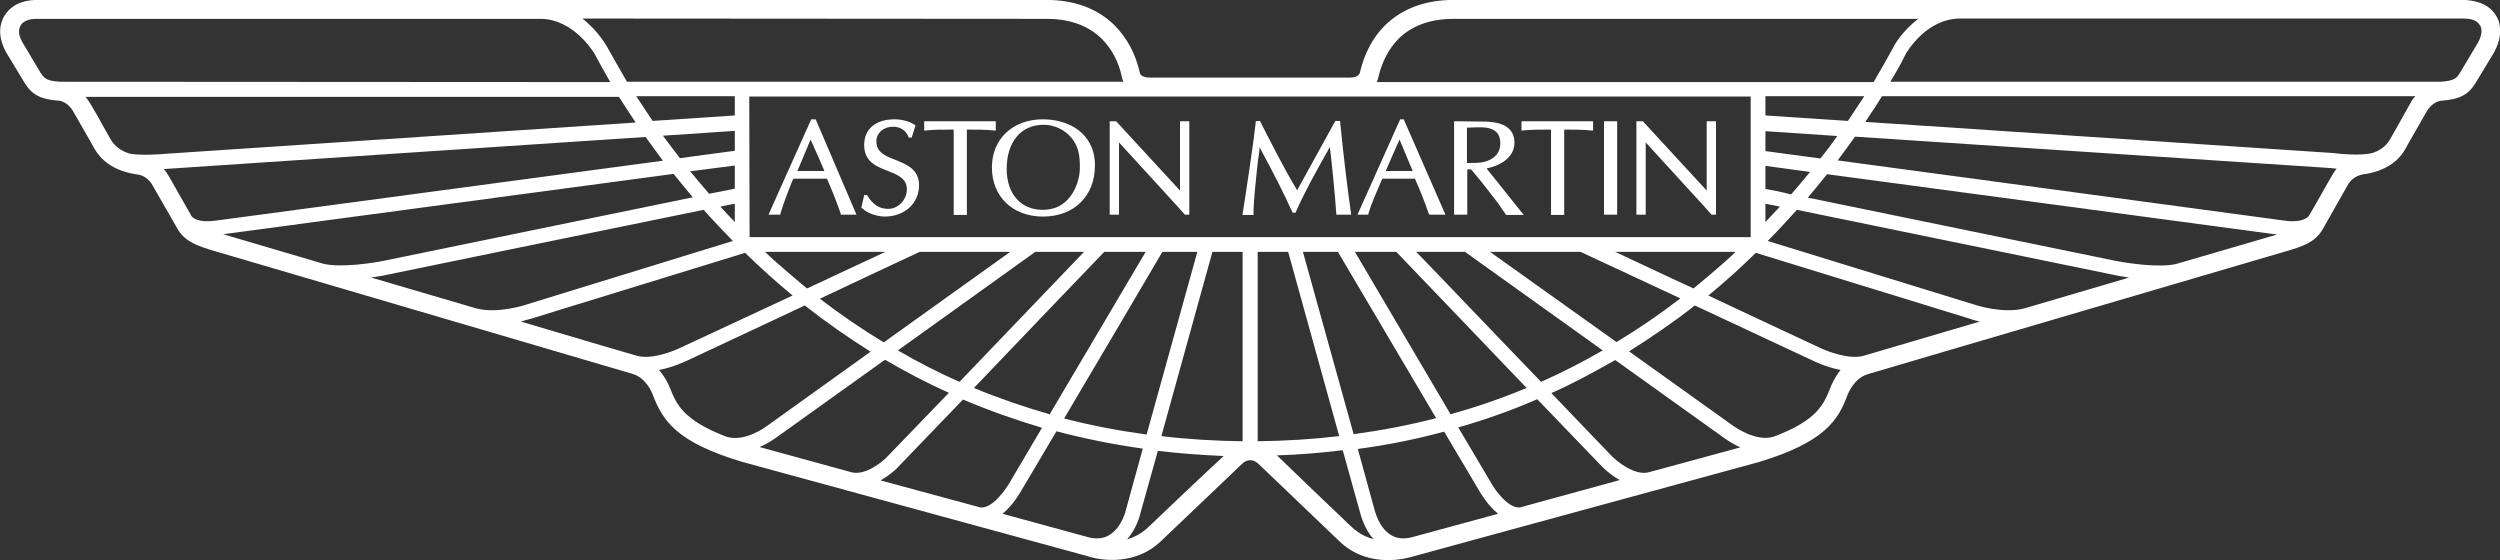 <?xml version="1.0" encoding="utf-8"?>
<!-- Generator: Adobe Illustrator 28.1.0, SVG Export Plug-In . SVG Version: 6.00 Build 0)  -->
<svg version="1.1" id="svg3557" xmlns:svg="http://www.w3.org/2000/svg"
	 xmlns="http://www.w3.org/2000/svg" xmlns:xlink="http://www.w3.org/1999/xlink" x="0px" y="0px" viewBox="0 0 778.9 174.5"
	 style="enable-background:new 0 0 778.9 174.5;" xml:space="preserve">
<rect x="0" y="0" width="778.9" height="174.5" fill="#333333" stroke="none"/>
<style type="text/css">
	.st0{fill:#FFFFFF;}
</style>
<g id="layer1" transform="translate(-214.96,-319.126)">
	<path id="path2578" class="st0" d="M992.7,324.1c-2.7-4.5-7.7-4.8-9.8-5h-315c-8.9,0-16.1,2.7-21.5,8c-3.8,3.8-6.4,8.8-7.8,14.8
		c-0.1,0.2-0.5,1.4-3.1,1.4h-62.3c-2.7,0-3-1.2-3.1-1.4c-1.3-6-4-10.9-7.8-14.8c-5.3-5.3-12.6-8-21.4-8H226.1c-2,0.1-7,0.4-9.8,5
		c-1.3,2.2-2.3,5.9,0.5,11.2l5.8,9.6c2.3,3.8,5.1,5.2,10.7,5.6c0.1,0,2.7,0.2,4.5,3.4l5.9,10.3c1.2,2.3,4.1,7.9,14.1,9.3
		c0.2,0,3,0.3,4.7,3.4l7.3,12.7c2.1,4.1,5.1,5.6,10.5,7.3L412,435.6c4.5,1.3,6.3,6.4,6.3,6.4c3.1,8.1,7.2,14.8,27.8,21l107.7,29.4
		c1.3,0.5,13.7,4.2,23-4.8l25.3-24.1c0,0,1-1,2.4-1s2.5,1.1,2.5,1.1c0.1,0.1,25.2,24.1,25.2,24.1c9.3,9,21.6,5.2,23,4.8
		c-0.1,0,107.7-29.4,107.7-29.4c20.5-6.2,24.8-13,27.7-21c0.2-0.3,1.9-5.1,6.3-6.4c0,0,19.9-5.9,131.7-38.7
		c5.4-1.6,8.4-3.2,10.5-7.3l7.2-12.7c1.6-3.1,4.5-3.4,4.6-3.5c10.1-1.3,13-6.9,14.2-9.3l5.9-10.3c1.8-3.2,4.5-3.4,4.6-3.4
		c5.6-0.4,8.4-1.8,10.7-5.6l5.8-9.6c1.2-2.3,1.8-4.4,1.8-6.4C993.9,327.1,993.6,325.5,992.7,324.1 M644.4,343.2
		c1.1-4.8,3.2-8.8,6.2-11.9c4.2-4.2,10-6.3,17.3-6.3h144.7c-5,3.8-7.6,8.4-7.7,8.8c-1.7,3.1-3.8,6.8-6.2,10.9H643.9
		C644.2,344.1,644.4,343.2,644.4,343.2 M448.5,393L448.5,393l-0.1-43.8h312V393l0,0H448.5z M443.9,355.1l-25.6,1.7
		c-1.8-2.7-3.5-5.2-5.1-7.7h30.7V355.1z M443.9,359.9v6.2l-17.1,2.3c-1.9-2.4-3.6-4.8-5.3-7L443.9,359.9z M443.9,370.7v7.2l-8,1.6
		c-2-2.3-4-4.7-5.9-7L443.9,370.7z M443.9,382.6v5.7c-1.6-1.6-3-3.2-4.5-4.8C441.2,383.1,442.7,382.8,443.9,382.6 M501.5,397.6h28.2
		l-39.4,28.2c-6.8-4.1-13.5-8.7-19.9-13.6C485.2,405.2,498.9,398.8,501.5,397.6 M466.4,409c-0.4-0.3-9.4-7.8-13.1-11.4h37.5
		L466.4,409z M537.5,397.6h15.2l-38.8,40.5c-6.6-2.9-13-6.2-19.2-9.8C513.2,415,532.7,401.1,537.5,397.6 M559,397.6h12.9L542,448.2
		c-8-2.3-15.9-5-23.6-8.2C534.6,423,554.3,402.5,559,397.6 M577.1,397.6H588l-15.8,56.9c-8.8-1.2-17.3-2.8-25.7-5
		C558,430.1,573.3,404.1,577.1,397.6 M631.8,397.6l30.6,51.8c-8.4,2.2-17,3.8-25.7,5l-15.8-56.8H631.8z M637.1,397.6H650l40.6,42.4
		c-7.7,3.2-15.5,5.9-23.7,8.2L637.1,397.6z M656.2,397.6h15.2l42.9,30.7c-6.2,3.6-12.7,6.9-19.2,9.8
		C680.9,423.4,663.9,405.5,656.2,397.6 M679.2,397.6h28.2l31.1,14.5c-6.5,5-13.1,9.5-19.9,13.6C703.6,415,687.7,403.7,679.2,397.6
		 M718.2,397.6h37.5c-3.8,3.8-12.9,11.2-13.1,11.4C733.4,404.8,724.5,400.5,718.2,397.6 M765,382.6l4.5,0.9c-1.5,1.6-3,3.2-4.5,4.8
		V382.6z M765,378v-7.2l13.9,1.9c-1.9,2.3-3.8,4.6-5.9,7C769.5,378.8,766.7,378.3,765,378 M765,366.2V360l22.4,1.5
		c-1.6,2.3-3.4,4.7-5.3,7L765,366.2z M765,355.1v-6h30.8c-1.6,2.4-3.3,5-5.1,7.7L765,355.1z M541,325c7.3,0,13.1,2.1,17.3,6.3
		c3,3,5.2,7,6.2,11.9c0,0,0.2,0.9,0.5,1.4H410.3c-2.3-3.9-6.2-10.9-6.2-10.9c-0.2-0.3-2.8-5-7.7-8.8L541,325L541,325z M233.7,344.6
		c-4-0.3-4.8-0.8-6.1-2.8c0,0-5.2-8.7-5.6-9.4c-0.9-1.6-1.2-2.8-1.1-3.6c0.1-2.1,1.6-3.8,5.4-3.8h157c10.6,0,16.9,10.9,16.9,10.9
		c1.4,2.6,3,5.5,4.9,8.8L233.7,344.6L233.7,344.6z M255,366.9c-4-1.4-5.3-3.8-6.1-5.3c-2.4-4.1-5.6-10.4-7.3-12.3h166.2
		c1.6,2.6,3.4,5.2,5.2,8L267.2,367C265,367.2,258.3,367.7,255,366.9 M281.9,387.9c-5.3,0.7-7-1-7.3-1.5l-7-12.3
		c-0.5-0.9-1-1.6-1.6-2.3c0.9-0.1,150.1-10,150.1-10c1.7,2.4,3.5,4.8,5.4,7.4L281.9,387.9z M315.7,401.3
		c-14.5-4.3-26.2-7.7-31.2-9.2l140.3-18.8c2,2.4,3.9,4.8,6,7.3l-95.9,19.7C331.2,401.1,321.1,402.6,315.7,401.3 M363.3,415.2
		c-10.7-3.1-22-6.5-32.7-9.6c2.8-0.4,4.8-0.8,5.1-0.9c0,0,69.5-14.3,98.5-20.2c2.8,3.2,5.9,6.4,9.1,9.7L379,414
		C378.8,414.1,370,417,363.3,415.2 M413.5,430c-1.4-0.4-16.6-4.8-36.3-10.7c1.9-0.5,3.1-0.9,3.3-0.9c-0.1,0,54-16.6,66.6-20.5
		c4.6,4.5,9.5,8.9,14.8,13.3l-34.8,16.2C424.7,428.6,418,431.2,413.5,430 M441.3,455.2c-13.6-5.2-15.6-10.2-17.6-15.2
		c-0.2-0.5-1.2-3-3.4-5.6c4.6-0.9,8.4-2.8,8.7-2.9c0,0,18.4-8.6,36.7-17.2c6.6,5.2,13.5,10,20.5,14.4L453.7,452
		C453.7,452,447,457,441.3,455.2 M480.4,466.3l-28.8-7.9c2.9-1.2,4.8-2.7,5-2.8c0,0,16.1-11.5,34.1-24.4c6.5,3.8,13.1,7.3,19.9,10.3
		l-19,19.7C490,463,484.6,467.3,480.4,466.3 M520.3,477.2l-31-8.4c3.2-1.8,5.5-4.1,5.6-4.3c0,0,8.8-9.2,20.1-20.9
		c8,3.4,16.2,6.3,24.6,8.8l-10.2,17.3C528.1,471.9,523.9,477.8,520.3,477.2 M565.8,477.8c0,0.1-1.2,5.6-5.2,8
		c-1.7,1.1-3.8,1.3-6.2,0.8l-27.1-7.4c3.3-2.7,5.5-6.6,5.9-7.3c0,0,4.6-7.7,10.9-18.4c8.8,2.3,17.7,4.1,26.9,5.4L565.8,477.8z
		 M572.7,483.4c-2.1,2-4.4,3.1-6.6,3.8c3-3.4,4.1-7.7,4.2-8.3l5.4-19.3c6.7,0.8,13.6,1.3,20.5,1.6
		C590.6,466.3,572.7,483.4,572.7,483.4 M576.8,455l15.9-57.4h9.4v59C593.6,456.5,585.1,456,576.8,455 M606.8,456.6v-59h9.5
		l15.9,57.4C623.8,456,615.4,456.5,606.8,456.6 M632.3,479.7c0,0-14.6-13.9-19.5-18.7c7-0.2,13.8-0.8,20.5-1.6l5.4,19.4
		c0.2,0.7,1.2,4.9,4.2,8.3C638.8,485.9,637.5,484.8,632.3,479.7 M654.5,486.6c-2.4,0.5-4.5,0.3-6.2-0.8c-3.8-2.3-5-7.6-5.1-7.9
		L638,459c9.1-1.2,18.1-3,26.9-5.4l10.9,18.4c0.4,0.7,2.6,4.5,5.9,7.2L654.5,486.6z M688.6,477.2c-3.6,0.5-7.8-5.3-9-7.5l-10.3-17.4
		c8.4-2.4,16.6-5.3,24.6-8.8l20.1,20.9c0.2,0.2,2.4,2.5,5.6,4.3L688.6,477.2z M733.7,464.9l-5.2,1.4c-4.3,1-9.6-3.3-11.3-5
		c0,0-8.3-8.6-18.9-19.7c6.8-3,13.4-6.6,19.9-10.3l34.1,24.4c0.2,0.1,2.1,1.6,4.9,2.8C749.8,460.5,733.7,464.9,733.7,464.9
		 M785.2,440c-2,5-4,10.1-17.7,15.2c-5.6,1.7-12.3-3.3-12.4-3.3c0,0-15.2-10.9-32.6-23.3c7-4.4,13.9-9.1,20.5-14.3l36.8,17.2
		c0.2,0.1,4,2,8.6,2.9C786.4,436.9,785.4,439.5,785.2,440 M795.5,430c-4.5,1.2-11.2-1.4-13.5-2.5c0,0-17.2-8-34.8-16.3
		c5.3-4.3,10.2-8.8,14.8-13.3l66.6,20.5c0.2,0.1,1.3,0.5,3.2,0.9L795.5,430z M845.7,415.2c-6.7,1.8-15.5-1.1-15.6-1.2H830l0,0
		l-64.3-19.8c3.2-3.2,6.2-6.5,9.1-9.7l98.4,20.2c0.2,0.1,2.3,0.5,5.1,0.9L845.7,415.2z M893.2,401.3c-5.2,1.4-15.5-0.2-19.1-0.9
		c0,0-65.7-13.5-95.9-19.7c2.1-2.5,4.1-4.9,6-7.3l140.2,18.8L893.2,401.3z M941.3,374.2c0-0.1-5.7,10.1-7,12.2
		c-0.3,0.4-2,2.2-7.3,1.5l-139.5-18.8c1.9-2.5,3.7-5,5.4-7.4l148.4,9.8c0.2,0,0.9,0.1,1.7,0.2C942.3,372.4,941.8,373.3,941.3,374.2
		 M966.1,351l-5.9,10.5c-0.9,1.6-2.1,4-6.1,5.3c-3.4,0.9-10,0.3-12.3,0l-145.7-9.7c1.9-2.8,3.7-5.5,5.2-8h166.2
		C966.8,349.8,966.4,350.4,966.1,351 M987,332.4c-0.1,0.2-5.6,9.4-5.6,9.4c-1.1,1.7-1.7,2.5-6.1,2.8H803.9c2-3.2,3.6-6.2,4.9-8.8
		c0.1-0.1,6.1-10.9,16.9-10.9h157c1.6,0.1,3.8,0.2,4.9,2.1c0.2,0.2,0.5,0.8,0.5,1.7C988.1,329.6,987.9,330.8,987,332.4"/>
	<path id="path2580" class="st0" d="M467.7,356.3L454.4,386h3.7v-0.3c1.1-3.6,2.4-7,3.8-10.4c0,0,0.2-0.4,0.3-0.5h10.4
		c1.4,3.2,2.8,6.6,4.3,10.9v0.3h4.9l-12.7-29.7H467.7z M493.7,356.3c-5.9,0-9.5,3-9.5,8c0,5.2,3.8,6.7,7.2,8c3,1.2,6.1,2.3,6.1,5.8
		c0,3.3-2.7,6.1-5.8,6.1c-2.8,0-4.8-1.3-6.6-4.3h-0.9l-0.9,4.1h0.3c1.6,1.7,5,2.6,7,2.6c6.2,0,10.7-4.1,10.7-9.8
		c0-4.8-3.7-6.4-7.2-7.8c-3.1-1.2-6.1-2.3-6.1-5.8c0-2.7,2.3-4.6,5.2-4.6c2.3,0,4.1,1.2,4.9,3.4h0.9l1.2-3.8
		C498.3,356.8,495.6,356.3,493.7,356.3z M539.9,356.3c-9.3,0-15.9,6-15.9,15c0,9.1,6.5,15.3,15.9,15.3c9.8,0,16.2-6.5,16.2-15.9
		C556.1,360.6,547.9,356.3,539.9,356.3z M651.2,356.3L637.9,386h3.4v-0.3c1.1-3.7,2.7-7,4.1-10.4c0,0,0.2-0.4,0.3-0.5h10.1
		c1.4,3.2,2.9,6.8,4.3,10.9l0.3,0.3h4.9l-13-29.7H651.2z M502.9,356.9v2.9h0.3c2.5-0.3,5-0.3,8.9-0.3v26.6h4.1v-26.6
		c3,0,6,0,8.7,0.3h0.3v-2.9h-0.3H502.9z M560.7,356.9V386h2.9v-22.5c0.2,0.2,18.2,19.9,18.2,19.9l2.3,2.6h1.4v-29.1h-0.3h-2.6
		c0,0,0,21.2,0,21.6c-0.2-0.2-19.9-21.6-19.9-21.6H560.7z M606.2,356.9v0.3c-0.4,4.3-3,21.8-4.1,28.6v0.3h3.4v-0.3
		c0-4.1,0.7-10.2,1.4-16.7c0,0,0.5-2.9,0.5-4.1c0.5,0.9,6,11.2,8,15.5l2.3,4.9h0.9c2.4-5.6,5.9-12,10.7-20.5c0.6,5,1.6,15,2,20.8
		v0.3h4.6v-0.3c-1-7.1-2.2-16.3-3.4-28.6v-0.3h-0.3H631l-7,12.7c0,0-4.5,8.2-4.9,8.9c-4.4-7.3-8.2-15-11.6-21.6h0L606.2,356.9
		L606.2,356.9z M668,356.9V386h4.1c0,0,0-13.7,0-14.1h1.2c0.2,0.2,3.4,4.1,3.4,4.1l4.9,6.3l2.6,3.8h0.3h5.2c0,0-11-13.8-11.6-14.5
		c5.3-1.1,8.7-4,8.7-8c0-4.5-3.4-6.6-9.8-6.6L668,356.9L668,356.9z M689,356.9v2.9h0.3c2.5-0.3,5-0.3,8.9-0.3v26.6h4.1
		c0,0,0-26,0-26.6c3,0,6,0,8.7,0.3h0.3v-2.9H711H689z M714.7,356.9V386h4.1v-29.1H714.7z M724.8,356.9V386h2.9v-22.5
		c0.2,0.2,18.2,19.9,18.2,19.9l2.3,2.6h1.4v-29.1h-2.9v21.6c-0.2-0.2-19.9-21.6-19.9-21.6H724.8z M540.1,358c3.4,0,6.7,1.6,8.7,4.1
		c2.2,2.7,2.6,5.5,2.6,8.9c0,0.2,0,0.4,0,0.5c0,2.8-1.1,7-3.8,9.8c-2,2.2-4.7,3.2-7.8,3.2c-6.8,0-11.2-5-11.2-12.7
		C528.6,363.4,533,358,540.1,358z M672,358.9c1.7-0.1,4.6-0.2,6.1,0c2.9,0.5,4.3,2,4.3,4.9c0,3-2,5.1-5.2,5.8
		c-1.8,0.4-4.1,0.3-5.2,0.3L672,358.9L672,358.9z M467.5,362.6c0.4,0.9,4.1,9.1,4.3,9.8h-8.4C463.7,371.8,467,363.7,467.5,362.6z
		 M651,362.6c0.4,0.9,3.8,9.1,4.1,9.8h-8.4C646.9,371.8,650.5,363.7,651,362.6z"/>
</g>
</svg>
